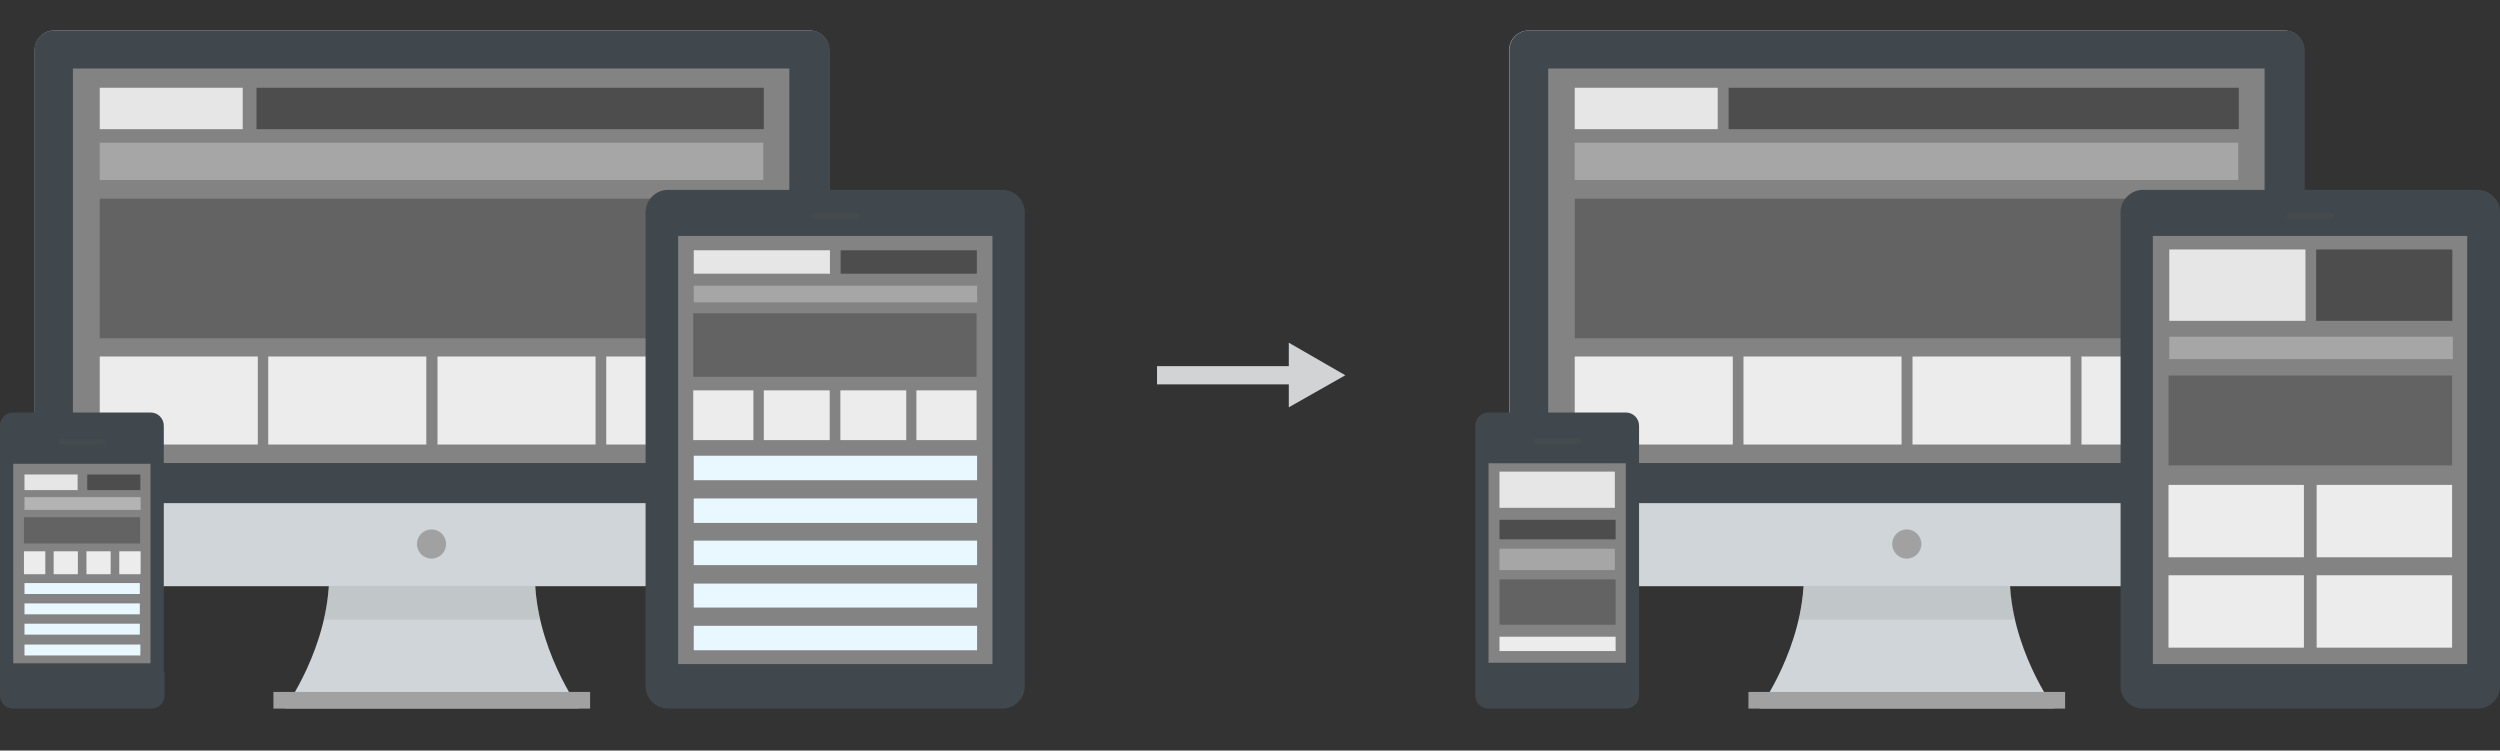 <?xml version="1.0" encoding="utf-8"?>
<!-- Generator: Adobe Illustrator 17.1.0, SVG Export Plug-In . SVG Version: 6.00 Build 0)  -->
<!DOCTYPE svg PUBLIC "-//W3C//DTD SVG 1.1//EN" "http://www.w3.org/Graphics/SVG/1.1/DTD/svg11.dtd">
<svg version="1.1" id="Layer_1" xmlns="http://www.w3.org/2000/svg" xmlns:xlink="http://www.w3.org/1999/xlink" x="0px" y="0px"
	 viewBox="45.3 426.9 960 288.2" enable-background="new 45.3 426.9 960 288.2" xml:space="preserve">
<rect x="45.3" y="426.9" width="960" height="288.2" fill="#333333" stroke="none"/>
<g>
	<g>
		<g>
			<g>
				<path fill="#CFD5D8" d="M363.9,644.4c0,4.2-3.3,7.6-7.6,7.6H66.2c-4.2,0-7.6-3.3-7.6-7.6V446.2c0-4.2,3.3-7.6,7.6-7.6h289.9
					c4.2,0,7.6,3.3,7.6,7.6v198.2H363.9z"/>
			</g>
			<path fill="#41484D" d="M363.9,446.2v173.9H58.5V446.2c0-4.2,3.3-7.6,7.6-7.6H356C360.4,438.4,363.9,442,363.9,446.2z"/>
			<rect x="73.3" y="453.2" fill="#838383" width="275.1" height="151.5"/>
			<path fill="#CFD5D8" d="M250.7,647.7c0-16.1-29.7-5.3-39.5-1.2c-9.9-4.1-39.5-14.8-39.5,1.2c0,27.7-17.1,51.2-17.1,51.2h53.5h6.4
				h53.3C267.7,698.9,250.7,675.4,250.7,647.7z"/>
			<rect x="150.3" y="692.6" fill="#A1A1A1" width="121.6" height="6.4"/>
			<path opacity="0.3" fill="#A1A1A1" enable-background="new    " d="M252.7,664.8h-83c0.9-4.1,1.5-8.3,2-12.9h79.2
				C251,656.5,251.8,660.8,252.7,664.8z"/>
		</g>
		<g>
			<rect x="83.6" y="460.6" fill="#E6E6E6" width="54.9" height="15.9"/>
			<rect x="143.8" y="460.6" fill="#4D4D4D" width="194.8" height="15.9"/>
			<g>
				<rect x="83.6" y="563.8" fill="#ECECEC" width="60.7" height="33.8"/>
				<rect x="148.3" y="563.8" fill="#ECECEC" width="60.7" height="33.8"/>
				<rect x="213.3" y="563.8" fill="#ECECEC" width="60.7" height="33.8"/>
				<rect x="278.1" y="563.8" fill="#ECECEC" width="60.7" height="33.8"/>
			</g>
			<rect x="83.6" y="503.2" fill="#636363" width="254.8" height="53.6"/>
			<rect x="83.6" y="481.7" fill="#A6A6A6" width="254.8" height="14.3"/>
		</g>
	</g>
</g>
<g id="Layer_2" display="none">
	<path display="inline" fill="#E5E5E5" d="M-147.3,715c0,1.2-12.7,2.3-28.6,2.3h-322.4c-15.7,0-28.6-1.1-28.6-2.3l0,0
		c0-1.2,12.7-2.3,28.6-2.3h322.6C-160.2,712.8-147.3,713.8-147.3,715L-147.3,715z"/>
	<g display="inline">
		<path fill="#EAF7FE" d="M-532.1,702.2c0,0-1.1-13.9,0.7-19.1c1.8-5.1-30.6-11.7-30.6-11.7s0.7,15,2.1,19.7"/>
		<path fill="#E5E5E5" d="M-519.4,700.2c-55.6,0.3-99.2,3.8-99.2,7.9c0,4.2,44.5,7.6,100.6,7.9C-518.5,710.8-519,705.5-519.4,700.2z
			"/>
		<path fill="#A1D4E9" d="M-577.8,622.5l-4.2,6.2l-2.6,1.2l2.1,0.7c0,0-8.3,10-9.2,15.9c0,0,2.9-1.4,4.1-1.8c0,0-3.9,6.8-3.9,10.8
			c0,0,2.4-1.5,3.5-1.4c0,0-3.9,4.1-6,5c0,0,2.3,0.3,3.2,0c0,0-4.6,5.5-4.2,16.8c0,0,1.5-1.8,2.6-2.1c0,0,1.2,12,19.7,18.3
			c0,0-2-5.1-2-7.9c0,0,3.5,2,7.6,2.1c0,0-2.9-4.6-2.4-6.4h3.5l-0.3-7.1c0,0-5.3-2.3-4.2-7.9c0,0-1.2-2-4.6-10.6
			C-577.8,646.7-571.6,618.8-577.8,622.5z"/>
		<path fill="#EAF7FE" d="M-532.2,689c0-1.2-0.9-1.4-2.3-0.9c-2.9-2-7.4,0.6-7.4,0.6c-0.6,0-1.2,0-1.8,0c-1.8-0.2-7.6-0.7-11.3-0.2
			c0,0,0.9,0.7,1.2,1.2c-3.9,0.6-11.3,1.4-13.9,2.3c-2.1,0.6-6.7,2-8.6,2.9c0,0,1.1,0,1.5,0.6c-1.4,0.9-3.5,2.4-5.6,5.5
			c0,0,0.7-0.3,1.4-0.6c-1.5,2.9-1.8,4.2-1.8,6.4c0,0.7-0.2,1.4-0.3,2.1c1.4-0.2,2.6-0.3,4.1-0.3c0,0.2,0,0.3,0,0.6l0.2,1.1l4.1-0.2
			h0.6v1.4c0,0,27.1-0.9,39.5-1.1c0,0,2,0,1.8-1.4C-531.6,707-532.4,696.2-532.2,689z"/>
		<path fill="#EAF7FE" d="M-527.4,528.6c0,0-7.7,0.6-13.2,7.1l-1.5-6.8l-7.4,3.3c0,0-5.5-9.7-3-14.8c0,0-13.5-0.6-24.2,22.1
			c0,0-5-6.4-3.2-12.4c0,0-18.3,13.8-14.1,33.2c0,0-4.1-1.2-5.1-5.6c0,0-2.1,23.3,15.3,55.4c0,0-3.2-2.6-4.4-2.4
			c0,0,3.3,4.6,4.7,7.9c0,0-2.1-0.7-3.5-0.2c0,0,7.6,2.4,9.4,7.3c1.4,2.9,2.9,12,3.3,32c5.1,10,12.4,30.9,46.6,28.8L-527.4,528.6z"
			/>
		
			<ellipse transform="matrix(0.979 -0.205 0.205 0.979 -137.431 -101.429)" fill="#CDEAF5" cx="-557.7" cy="611.9" rx="5.1" ry="6.4"/>
		
			<ellipse transform="matrix(0.979 -0.205 0.205 0.979 -135.411 -96.792)" fill="#CDEAF5" cx="-534.4" cy="604.5" rx="5.1" ry="6.4"/>
		
			<ellipse transform="matrix(0.979 -0.205 0.205 0.979 -135.011 -96.784)" fill="#FFFFFF" cx="-534.1" cy="602.5" rx="5" ry="6.4"/>
		<path fill="#4F4E51" d="M-535.3,599.2c0,0.2,0,0.3,0,0.6c0.2,0.9,0.9,1.5,1.5,1.4c0.6-0.2,1.1-0.9,1.1-1.5c0.6,0.3,0.9,1.1,1.1,2
			c0.3,1.5-0.3,3.2-1.8,3.3c-1.4,0.2-2.6-0.9-3-2.4C-536.5,601-536.2,599.8-535.3,599.2z"/>
		
			<ellipse transform="matrix(0.979 -0.205 0.205 0.979 -137.068 -101.454)" fill="#FFFFFF" cx="-557.7" cy="610.1" rx="5" ry="6.4"/>
		<path fill="#4F4E51" d="M-558.3,606.6c0,0.2,0,0.3,0,0.6c0.2,0.9,0.9,1.5,1.5,1.4c0.6-0.2,1.1-0.9,1.1-1.5c0.6,0.3,0.9,1.1,1.1,2
			c0.3,1.5-0.3,3.2-1.8,3.3c-1.4,0.2-2.6-0.9-3-2.4C-559.5,608.6-559.1,607.3-558.3,606.6z"/>
		<path fill="#5C5B5D" d="M-543.9,624.8c0,0,2.9-2.3,3-3.5c0,0,8.3-2.1,12.1-7.7C-528.6,613.5-529.6,628.3-543.9,624.8z"/>
		<path fill="#A1D4E9" d="M-561.6,591.6c0,0-6.2,0.3-6.7,6.2c0,0-2.6-4.2,1.1-6.8C-563.6,588.3-561.6,591.6-561.6,591.6z"/>
		<path fill="#A1D4E9" d="M-567.4,585.2c0,0-5.8,0.3-5.6,5.6c0,0-2.6-3.2,0.2-6C-570.1,582.5-567.4,585.2-567.4,585.2z"/>
		<path fill="#CDEAF5" d="M-531.6,683.2c0,0-18.5-2.1-30.3-13.2l3,0.7c0,0-7.7-6.7-11.8-19.2h2.1c0,0-1.5-7.9-4.7-16.8
			c0-0.7,0-1.2,0-1.2c-1.5-4.4-4.6-14.5-5.6-20.1c-1.1-9.2-5.5-17.4-5.6-20.1c1.1-3,3.8-8.8,3.8-8.8c-1.1,0.3-4.6,2.1-4.6,2.1
			c-1.4-10.6,6-21.4,6-21.4c-4.6-0.6-10.4,3.5-10.4,3.5c-2-14.7,5.3-27.1,5.3-27.1c-0.3,5.3,7.3,12.7,7.3,12.7
			c5.3-24,20.6-33,23.8-34.6c0-0.9,0.3-2,0.7-2.9c0,0-13.5-0.6-24.2,22.1c0,0-5-6.4-3.2-12.4c0,0-9,6.7-12.9,17.4
			c-1.4-1.4-2.6-5.6-2.6-5.6c-2.3,7.9,1.2,21,1.2,21s0,0,0-0.2c0,0.2,0,0.3,0,0.6c0,0-4.1-1.2-5.1-5.6c0,0-2.1,23.3,15.3,55.4
			c0,0-3.2-2.6-4.4-2.4c0,0,3.3,4.6,4.7,7.9c0,0-2.1-0.7-3.5-0.2c0,0,5,2,6.8,5.8l0,0c1.4,4.1,2.4,7.9,2.4,7.9l-2,4.6l1.5,0.6
			c0.2,0.9,1.1,10.4,1.1,10.4s0-0.3,0.2-1.1c0,0.9,0.2,1.5,0.3,2.4c-0.6-0.2-1.4-0.3-1.5-0.3c-0.6-0.2-0.9-0.2-1.1-0.2
			c0,0,0.2,1.1,1.5,3c0,0.2,0,0.3,0.2,0.6c0.9,4.6,2.4,9.5,5,14.5c0.6,1.8,0.6,4.6,0.9,5.5l1.1-1.4c0.7,1.1,0.6,0.7,0.9,1.8l1.5,3.9
			l0.2-2.1c1.8,2.3,3.9,4.4,6.2,6.4c0.3,0.3,0.9,0.7,1.2,0.9c0.2,0,0.2,0.2,0.3,0.3l0,0c0.3,0.2,0.7,0.3,1.1,0.6
			c2.6,3.5,4.6,6.2,4.6,7.6c0,0,4.4,4.4,6.2,6.2l1.5-3.3c0,0,7.1,7.9,14.3,8.2C-532.1,698-532.8,690.2-531.6,683.2z M-584.7,595.1
			c0-0.2,0-0.3,0-0.6c0-0.3,0-0.2,0-0.2l0,0C-584.7,594.6-584.7,595-584.7,595.1z"/>
		<path fill="#C0E5F3" d="M-576.6,617.5c0-0.2,0-0.3,0-0.6l0.2,0.9C-576.4,617.8-576.4,617.8-576.6,617.5z"/>
		<path fill="#A1D4E9" d="M-540.1,592.5c0,0,3.2-2,5.6-0.3c0,0,0.2-2.6-2.9-2.3C-540.4,590-540.1,592.5-540.1,592.5z"/>
		<path fill="#5C5B5D" d="M-518.7,603.5c0,0-0.3-4.7-1.1-8.5c2.1-0.2,4.4-0.3,4.4-0.3l-0.2-2.6c-2.3-0.3-4.6,0-4.6,0
			c-2.3,0.2-6.2,0.9-10.8,2.3c-6,1.8-10.8,4.1-13.8,5.3c-0.9,0.3-1.5,0.7-2.1,0.9l-0.6,0.2c-1.1,0.3-1.5,0.6-2.1,0.7l0,0
			c-0.3,0-0.7,0.2-1.2,0.2l-0.6,0.2c-0.6,0.2-1.4,0.2-2.3,0.6c-3.2,0.6-8.5,1.5-14.3,3.5c-4.6,1.4-8.2,3.2-10.3,4.2
			c0,0-2.1,1.2-3.9,2.6l1.2,2.3c0,0,1.8-1.2,3.8-2.3c1.5,3.3,4.1,7.6,4.1,7.6v0.2c0.2,0.2,0.2,0.3,0.3,0.6c1.1,1.5,1.8,2.4,3.8,2.4
			c1.8,0,6-0.9,9.9-2.1c1.5-0.6,3-1.2,4.6-2c2.3-1.2,4.2-2.9,5-3.8c0.9-1.4,0.7-3.9,0.6-5.6v-0.6c0-0.6,0-1.2-0.2-1.8
			c0-0.9-0.2-1.5-0.2-2c0,0,0-0.2,0.6-0.6c0.2-0.2,0.6-0.2,0.9-0.3h0.2c0.6,0,0.7,0,0.9,0c0.2,0.2,0.7,1.1,1.1,1.8
			c0.2,0.6,0.6,1.1,0.9,1.5l0.2,0.3c0.9,1.4,2.1,3.8,3.8,4.2c1.1,0.3,3.5,0.6,6.2,0.2c1.8-0.2,3.5-0.6,5-1.1
			c3.9-1.2,7.7-2.9,9.2-3.9c1.5-1.1,1.5-2.3,1.5-4.2c0-0.2,0-0.6,0-0.7v0.3L-518.7,603.5L-518.7,603.5z M-550.8,613.5
			c-0.3,1.5-0.6,2.1-3,3.5c0,0-0.2,0-0.3,0.2c-2.6,1.4-7.6,3.3-10.8,3.9h-0.2c-3,0.6-4.2,0.7-4.7-0.2c-0.9-1.1-3.8-6.4-4.2-7.6
			c-0.3-0.9,0.3-1.5,0.6-1.8c0.2,0,0.3-0.2,0.7-0.3c2-1.1,6.2-3,8.5-3.8c2.6-0.9,9.5-2.3,11.3-2.3c1.2,0,1.4,0.6,1.5,1.4l0,0
			C-551.5,607.5-550.4,611.8-550.8,613.5z M-520.7,605.5c0,1.1-1.1,1.5-3.9,3h-0.2c-2.9,1.4-7.9,2.6-10.9,3c-0.2,0-0.2,0-0.3,0
			c-2.9,0.2-3.2,0-4.4-1.2s-3-5.3-3.2-6l0,0c-0.3-0.9-0.6-1.2,0.6-2.1c1.4-1.1,7.7-3.8,10.6-4.6c2.1-0.7,6.8-1.5,9-1.8
			c0.3,0,0.6,0,0.7,0c0.1,0,1.2,0.2,1.5,1.2C-521.3,598-520.7,604-520.7,605.5z"/>
		<path fill="#A1D4E9" d="M-540.9,587c0,0,3.8-2.9,6.7-0.6c0,0,0-2.3-3-2.3C-540.2,584-540.9,587-540.9,587z"/>
		<path fill="#B2DEEF" d="M-549.4,632.8c0,0,3.3,1.5,4.7,1.8c0,0,2.3-3,3.9-3.9c0,0,1.5,3.5,4.1,4.7c0,0,2.6-4.6,6.2-6.2
			c0,0,1.5,1.8,3.3,2v3.3c0,0-2.4-0.9-3.3-1.8c0,0-4.2,5.8-3.5,7.9c0,0-5.3-2.4-7.6-5c0,0-2.3,1.8-3,2.4
			C-544.6,638.6-547.8,635.8-549.4,632.8z"/>
		<path fill="#85C1CE" d="M-581,662.2c0,0,5.5,10.9,5.3,16.1c0,0-5.5,0-10.4-4.1c0,0,7.4,7.3,14.1,6.4
			C-571.9,680.5-573.3,669.8-581,662.2z"/>
		<path fill="#5C5B5D" d="M-593.6,571.5c-0.3,0.2-1.5,0.7-1.5,0.7c-11.7,5.8-24.2,0-24.2,0s2.1,7.6,10,11.8
			c7.7,4.2,18.8,0.9,18.8,0.9c0.9,1.4,1.5,5,1.5,5s1.5-4.6-0.2-11.5C-590.7,573.8-593.3,571.3-593.6,571.5"/>
		<path fill="#747F83" d="M-593.6,571.5c-0.3,0.2-1.5,0.7-1.5,0.7c-11.7,5.8-24.2,0-24.2,0s12,13.6,29.7,4.7
			C-589.8,577.1-590.5,574-593.6,571.5"/>
		<path fill="#CDEAF5" d="M-573.4,709.8h-1.2c-1.1-13.8,11.7-13.6,11.7-13.6c-11.3,3.3-9.7,13.5-9.7,13.5L-573.4,709.8L-573.4,709.8
			L-573.4,709.8z"/>
		<path fill="#CDEAF5" d="M-553.3,692c-0.7-2.9-1.2-10.4-1.2-10.4l-7.1-4.4c0,4.4,1.5,13.5,1.5,13.5c-4.7,0.2-17.1,4.4-17.1,4.4
			c0.7,0,2,0.6,2,0.6c-2.9,1.2-6.2,5.8-6.2,5.8c0.3-0.2,1.8-0.9,1.8-0.9c-1.2,1.2-2,5.3-2,6.2s-0.6,2.6-0.6,2.6l2.6-0.6
			c0.6,0,1.2,0,1.8-0.2c-0.2-1.4-0.9-9,8.5-13.5c0,0,0,0-0.2,0C-563.9,692.5-553.3,692-553.3,692z"/>
		<path fill="#ACDBE3" d="M-531.6,683.2c0,0-14.3-1.5-27.7-10.8c0,0,9.4,9.4,17,11.8c7.6,2.4,10,11.1,10,11.1
			S-532.2,687.5-531.6,683.2z"/>
	</g>
	<path display="inline" fill="#5C5B5E" d="M-147.3,706.7c0,3.9-4.2,8.5-9.5,8.5h-363c-5.3,0-9.9-4.6-9.9-8.5V467.9
		c0-3.9,4.6-6.5,9.9-6.5h363c5.3,0,9.5,2.9,9.5,6.5L-147.3,706.7L-147.3,706.7z"/>
	<g display="inline">
		<path fill="#098DBA" d="M-499.5,556.3c0.2,0.2,0.3,0.3,0.6,0.3h0.6c0.2,0,0.2,0,0.2-0.2v-1.1c0-0.6,0.2-0.9,0.9-0.9
			c0.7,0,0.9,0.2,0.9,0.7v1.4c0,0.9-0.6,1.4-1.4,1.4h-1.4c-0.6,0-0.9-0.2-1.2-0.6l-2-2c-0.2-0.2-0.3-0.3-0.6-0.3h-0.6
			c-0.2,0-0.2,0-0.2,0.2v1.1c0,0.6-0.2,0.9-0.9,0.9c-0.6,0-0.9-0.2-0.9-0.7v-1.3c0-0.9,0.6-1.4,1.4-1.4h1.4c0.6,0,0.9,0.2,1.2,0.6
			L-499.5,556.3z"/>
		<path fill="#FFFFFF" d="M-477.7,555.2h-0.3c-0.6,0-1.1,0-1.1-0.7s0.6-0.7,1.1-0.7h0.3v-0.2c0-0.9,0-1.5,0.7-2.3
			c0.7-0.7,1.5-0.7,2.4-0.7h1.1c0.6,0,1.2,0,1.2,0.7s-0.6,0.7-1.1,0.7h-1.2c-1.1,0-1.5,0.2-1.5,1.4v0.3h1.4c0.6,0,1.1,0,1.1,0.7
			s-0.7,0.7-1.1,0.7h-1.4v6.2c0,0.6,0,1.1-0.7,1.1s-0.7-0.6-0.7-1.1L-477.7,555.2L-477.7,555.2z"/>
		<path fill="#FFFFFF" d="M-467.8,556.6c0-1.1,0.2-1.4,1.1-2.1c0.7-0.7,1.2-0.9,2.3-0.9h1.2c1.1,0,1.5,0.2,2.3,0.9s1.1,1.1,1.1,2.1
			v3c0,1.1-0.2,1.4-1.1,2.1s-1.2,0.9-2.1,0.9h-1.2c-1.1,0-1.4-0.2-2.1-0.9c-0.7-0.7-1.1-1.1-1.1-2.1L-467.8,556.6L-467.8,556.6z
			 M-466.3,559.6c0,0.3,0,0.6,0.6,0.9c0.3,0.3,0.6,0.3,1.1,0.3h1.2c0.6,0,0.7-0.2,1.1-0.3c0.6-0.3,0.6-0.6,0.6-0.9v-3
			c0-0.3,0-0.6-0.6-0.9c-0.3-0.3-0.6-0.3-1.1-0.3h-1.2c-0.6,0-0.7,0.2-1.1,0.3c-0.6,0.3-0.6,0.6-0.6,0.9V559.6z"/>
		<path fill="#FFFFFF" d="M-447.7,561.5c0,0.3,0,1.2-0.7,1.2s-0.7-0.6-0.7-1.1v-0.3l-1.2,0.9c-0.6,0.3-0.9,0.6-1.4,0.6h-1.2
			c-0.3,0-0.9-0.2-1.5-0.6c-0.7-0.6-0.7-1.2-0.7-2.1l-0.2-5c0-0.6,0-1.2,0.7-1.2s0.7,0.6,0.7,1.1l0.2,4.7c0,0.3,0,0.7,0.2,1.1
			c0.2,0.3,0.6,0.3,0.9,0.3h0.6c0.2,0,0.3,0,0.6-0.2l2.3-1.5v-4.9c0-0.6,0-1.1,0.7-1.1s0.7,0.6,0.7,1.1V561.5L-447.7,561.5
			L-447.7,561.5z"/>
		<path fill="#FFFFFF" d="M-441.5,556.8v4.6c0,0.6,0,1.1-0.7,1.1s-0.7-0.6-0.7-1.1V555c0-0.6,0-1.2,0.7-1.2s0.7,0.6,0.7,1.2v0.2l0,0
			l1.2-0.9c0.3-0.2,0.9-0.6,1.4-0.6h1.2c0.6,0,1.1,0.2,1.5,0.6c0.7,0.6,0.7,1.2,0.7,2.1l0.2,5c0,0.6,0,1.2-0.7,1.2s-0.7-0.6-0.7-1.1
			l-0.2-5c0-1.1,0-1.4-1.1-1.4h-0.6c-0.2,0-0.3,0-0.6,0.2L-441.5,556.8z"/>
		<path fill="#FFFFFF" d="M-426.5,553.6c0.6,0,1.1,0.3,1.5,0.9l0.2,0.2v-3.3c0-0.6,0-1.1,0.7-1.1s0.7,0.6,0.7,1.1v9.9
			c0,0.6,0,1.1-0.7,1.1s-0.7-0.6-0.7-1.1l0,0l-0.3,0.3c-0.6,0.6-1.1,0.9-1.5,0.9h-1.5c-0.6,0-1.1-0.3-1.4-0.6l-0.6-0.6
			c-0.7-0.6-0.9-1.1-0.9-1.8v-3.2c0-0.9,0.2-1.2,0.9-1.8l0.6-0.6c0.6-0.3,0.9-0.6,1.5-0.6L-426.5,553.6L-426.5,553.6z M-429.4,559
			c0,0.3,0,1.1,0.2,1.2l0.6,0.3c0.2,0.2,0.3,0.3,0.6,0.3h1.1c0.2,0,0.6-0.2,0.7-0.3l0.9-0.7c0.2-0.2,0.6-0.3,0.6-0.7v-2
			c0-0.3-0.2-0.6-0.6-0.7l-0.9-0.7c-0.3-0.2-0.6-0.3-0.7-0.3h-1.1c-0.2,0-0.3,0.2-0.6,0.3l-0.6,0.3c-0.2,0.2-0.2,0.7-0.2,1.2V559z"
			/>
		<path fill="#FFFFFF" d="M-415.9,555.2c-0.6,0-1.1,0-1.1-0.7s0.6-0.7,1.1-0.7h2.1c0.9,0,1.4,0,2,0.7c0.6,0.6,0.7,1.1,0.7,2l0.2,5.3
			c0,0.6-0.2,0.9-0.7,0.9c-0.3,0-0.9-0.3-0.9-0.7l-1.1,0.6c-0.3,0.2-0.6,0.2-1.1,0.2h-1.5c-0.7,0-1.2,0-1.8-0.6
			c-0.7-0.6-0.9-1.1-0.9-2v-0.7c0-0.7,0.2-1.2,0.7-1.8c0.6-0.6,1.2-0.6,1.8-0.6h3.3v-0.3c0-1.2-0.2-1.4-1.4-1.4L-415.9,555.2
			L-415.9,555.2L-415.9,555.2z M-415.9,558.5c-0.3,0-1.1,0-1.1,0.7v1.1c0,0.6,0.7,0.7,1.1,0.7h1.8l1.8-0.9v-0.3
			c0-0.9-0.2-1.2-1.1-1.2L-415.9,558.5L-415.9,558.5z"/>
		<path fill="#FFFFFF" d="M-403,559.5c0,0.9,0,1.4,1.1,1.4h0.9c0.7,0,0.9,0,1.1-0.7c0-0.3,0.3-0.7,0.7-0.7s0.9,0.3,0.9,0.7
			c0,0.3-0.2,1.1-0.6,1.4c-0.6,0.7-1.4,0.9-2.1,0.9h-0.9c-0.7,0-1.5-0.2-2.1-0.7c-0.6-0.7-0.6-1.4-0.6-2.1v-4.4h-0.3
			c-0.6,0-1.1,0-1.1-0.7s0.6-0.7,1.1-0.7h0.6v-1.5c0-0.6,0-1.1,0.7-1.1s0.7,0.6,0.7,1.1v1.5h2.6c0.6,0,1.1,0,1.1,0.7
			s-0.7,0.7-1.1,0.7h-2.6L-403,559.5L-403,559.5z"/>
		<path fill="#FFFFFF" d="M-389.2,561h1.2c0.6,0,1.1,0,1.1,0.7s-0.7,0.7-1.1,0.7h-4.1c-0.6,0-1.1,0-1.1-0.7s0.6-0.7,1.1-0.7h1.2
			v-5.8h-1.2c-0.6,0-1.1,0-1.1-0.7s0.6-0.7,1.1-0.7h1.5c0.9,0,1.2,0.2,1.2,1.1L-389.2,561L-389.2,561z M-391.8,550.5
			c0-0.6,0.3-0.7,0.7-0.7h0.9c0.3,0,0.7,0.2,0.7,0.7v0.7c0,0.6-0.3,0.7-0.7,0.7h-0.9c-0.3,0-0.7-0.2-0.7-0.7V550.5z"/>
		<path fill="#FFFFFF" d="M-381.7,556.6c0-1.1,0.2-1.4,1.1-2.1c0.7-0.7,1.2-0.9,2.3-0.9h1.2c1.1,0,1.5,0.2,2.3,0.9
			c0.9,0.7,1.1,1.1,1.1,2.1v3c0,1.1-0.2,1.4-1.1,2.1s-1.2,0.9-2.1,0.9h-1.2c-1.1,0-1.4-0.2-2.1-0.9c-0.9-0.7-1.1-1.1-1.1-2.1v-3
			H-381.7z M-380.1,559.6c0,0.3,0,0.6,0.6,0.9c0.3,0.3,0.6,0.3,1.1,0.3h1.2c0.6,0,0.7-0.2,1.1-0.3c0.6-0.3,0.6-0.6,0.6-0.9v-3
			c0-0.3,0-0.6-0.6-0.9c-0.3-0.3-0.6-0.3-1.1-0.3h-1.2c-0.6,0-0.7,0.2-1.1,0.3c-0.6,0.3-0.6,0.6-0.6,0.9V559.6z"/>
		<path fill="#FFFFFF" d="M-367.7,556.8v4.6c0,0.6,0,1.1-0.9,1.1s-0.7-0.6-0.7-1.1V555c0-0.6,0-1.2,0.7-1.2s0.9,0.6,0.9,1.2v0.2l0,0
			l1.2-0.9c0.3-0.2,0.9-0.6,1.4-0.6h1.2c0.6,0,1.1,0.2,1.5,0.6c0.7,0.6,0.7,1.2,0.7,2.1l0.2,5c0,0.6,0,1.2-0.7,1.2s-0.7-0.6-0.9-1.1
			l-0.2-5c0-1.1,0-1.4-1.1-1.4h-0.6c-0.2,0-0.3,0-0.6,0.2L-367.7,556.8z"/>
		<path fill="#FFFFFF" d="M-343.2,556.8v4.6c0,0.6,0,1.1-0.9,1.1c-0.7,0-0.7-0.6-0.7-1.1V555c0-0.6,0-1.2,0.7-1.2s0.9,0.6,0.9,1.2
			v0.2l0,0l1.2-0.9c0.3-0.2,0.9-0.6,1.4-0.6h1.2c0.6,0,1.1,0.2,1.5,0.6c0.7,0.6,0.7,1.2,0.7,2.1l0.2,5c0,0.6,0,1.2-0.7,1.2
			s-0.7-0.6-0.9-1.1l-0.2-5c0-1.1,0-1.4-1.1-1.4h-0.6c-0.2,0-0.3,0-0.6,0.2L-343.2,556.8z"/>
		<path fill="#FFFFFF" d="M-329.7,562.5c-0.7,0-0.9,0-1.4-0.3l-0.7-0.6c-0.7-0.6-0.9-0.9-0.9-1.8v-3c0-0.9,0-1.4,0.7-2l0.6-0.6
			c0.7-0.7,1.1-0.7,1.8-0.7h1.4c0.7,0,1.2,0,1.8,0.6l0.7,0.6c0.7,0.6,0.9,1.2,0.9,2.1v1.2c0,0.9-0.2,1.2-1.1,1.2h-5.1v0.6
			c0,0.2,0,0.3,0.2,0.6l0.3,0.3c0.2,0.2,0.6,0.3,1.1,0.3h3.3c0.6,0,1.1,0,1.1,0.7s-0.7,0.7-1.1,0.7L-329.7,562.5L-329.7,562.5z
			 M-331,557.5h4.6v-0.9c0-0.3,0-0.6-0.2-0.7l-0.6-0.6c-0.2-0.2-0.6-0.2-0.7-0.2h-1.4c-0.3,0-0.6,0-0.9,0.2l-0.6,0.3
			c-0.2,0.2-0.3,0.2-0.3,0.7L-331,557.5L-331,557.5z"/>
		<path fill="#FFFFFF" d="M-315.6,558.8l0.9,1.5l0.6-1.5l0.2-4.1c0-0.6,0-1.2,0.9-1.2c0.7,0,0.7,0.6,0.7,1.2l-0.2,4.4l-0.7,2.3
			c-0.2,0.6-0.2,1.1-0.9,1.1h-0.6c-0.2,0-0.6-0.3-0.7-0.6l-0.9-1.2l-0.9,1.2c-0.2,0.2-0.3,0.6-0.7,0.6h-0.6c-0.6,0-0.7-0.6-0.9-1.1
			l-0.7-2.3l-0.2-4.4c0-0.6,0-1.2,0.7-1.2s0.7,0.6,0.7,1.2l0.2,4.1l0.6,1.5l0.9-1.5v-1.4c0-0.6,0-1.1,0.7-1.1s0.9,0.6,0.9,1.1V558.8
			L-315.6,558.8z"/>
		<path fill="#FFFFFF" d="M-291,556.3v5.1c0,0.6,0,1.1-0.9,1.1c-0.7,0-0.7-0.6-0.7-1.1v-5.3c0-0.2,0-0.7-0.3-0.7
			c-0.2,0-0.3,0.2-0.3,0.2l-0.7,0.7v5.1c0,0.6,0,1.1-0.9,1.1c-0.7,0-0.7-0.6-0.7-1.1v-6.7c0-0.6,0.2-1.1,0.9-1.1
			c0.3,0,0.7,0.2,0.7,0.7h0.2c0.3-0.3,0.7-0.6,1.2-0.6s1.1,0.3,1.4,0.7l0.2-0.2c0.6-0.6,0.7-0.7,1.4-0.7c0.6,0,1.1,0.2,1.4,0.7
			c0.3,0.6,0.3,1.1,0.3,1.5l0.2,5.5c0,0.6,0,1.2-0.7,1.2s-0.7-0.6-0.9-1.1l-0.2-5.3c0-0.2,0-0.9-0.3-0.9c-0.2,0-0.6,0.3-0.7,0.6
			L-291,556.3z"/>
		<path fill="#FFFFFF" d="M-277.2,555.6v-0.9c0-0.6,0-1.1,0.7-1.1s0.9,0.6,0.9,1.1v0.7c0,0.3,0,0.7-0.2,1.1l-4.1,8.6
			c-0.3,0.7-0.6,0.9-1.2,0.9h-1.2c-0.6,0-1.1,0-1.1-0.7s0.6-0.7,1.1-0.7h1.1l1.2-2.4l0,0c-0.7,0-0.7-0.3-0.9-0.9l-2-4.4
			c-0.2-0.6-0.3-0.9-0.3-1.4v-0.7c0-0.6,0-1.1,0.7-1.1s0.9,0.6,0.9,1.1v0.9l2.1,4.6h0.3L-277.2,555.6z"/>
		<path fill="#FFFFFF" d="M-263.3,559.2c0,1.2,0,1.5-1.1,2.3l-0.9,0.7c-0.3,0.2-0.9,0.7-1.2,0.7h-1.1c-0.7,0-1.1-0.6-1.5-0.9
			l-0.3-0.3v3.2c0,0.6,0,1.1-0.9,1.1c-0.7,0-0.7-0.6-0.7-1.1v-10c0-0.6,0-1.2,0.7-1.2s0.9,0.6,0.9,1.1v0.2l0.3-0.2
			c0.3-0.3,1.1-0.9,1.5-0.9h1.1c0.3,0,0.9,0.3,1.4,0.7l0.9,0.7c0.9,0.7,1.1,1.2,1.1,2.3v1.8L-263.3,559.2L-263.3,559.2z
			 M-264.8,557.2c0-0.3,0-0.6-0.3-0.7l-1.2-1.1c-0.2-0.2-0.3-0.2-0.6-0.2h-0.3c-0.2,0-0.6,0.3-0.7,0.6l-1.1,0.9
			c-0.3,0.3-0.3,0.6-0.3,0.9v1.5c0,0.2,0,0.6,0.2,0.7l1.2,1.2c0.2,0.2,0.6,0.3,0.7,0.3h0.3c0.2,0,0.3-0.2,0.6-0.2l1.2-1.1
			c0.2-0.2,0.3-0.3,0.3-0.7L-264.8,557.2L-264.8,557.2z"/>
		<path fill="#FFFFFF" d="M-258.9,554.8c0-0.6,0-1.2,0.7-1.2s0.9,0.6,0.9,1.1v0.7l1.2-1.1c0.3-0.3,0.9-0.7,1.4-0.7h1.2
			c0.6,0,1.1,0.2,1.5,0.7c0.4,0.4,0.7,1.1,0.7,1.8c0,0.6,0,1.1-0.7,1.1c-0.6,0-0.9-0.6-0.9-1.1c0-0.2,0-0.6-0.2-0.7
			c-0.2-0.1-0.6-0.2-0.9-0.2h-0.6c-0.3,0-0.6,0.2-0.9,0.3l-2.1,1.8v4.1c0,0.6,0,1.1-0.9,1.1c-0.7,0-0.7-0.6-0.7-1.1L-258.9,554.8
			L-258.9,554.8z"/>
		<path fill="#FFFFFF" d="M-246.5,556.6c0-1.1,0.2-1.4,1.1-2.1c0.7-0.7,1.2-0.9,2.3-0.9h1.2c1.1,0,1.5,0.2,2.3,0.9
			c0.9,0.7,1.1,1.1,1.1,2.1v3c0,1.1-0.2,1.4-1.1,2.1c-0.9,0.7-1.2,0.9-2.1,0.9h-1.2c-1.1,0-1.4-0.2-2.1-0.9
			c-0.9-0.7-1.1-1.1-1.1-2.1v-3H-246.5z M-245,559.6c0,0.3,0,0.6,0.6,0.9c0.3,0.3,0.6,0.3,1.1,0.3h1.2c0.6,0,0.7-0.2,1.1-0.3
			c0.6-0.3,0.6-0.6,0.6-0.9v-3c0-0.3,0-0.6-0.6-0.9c-0.3-0.3-0.6-0.3-1.1-0.3h-1.2c-0.6,0-0.7,0.2-1.1,0.3c-0.6,0.3-0.6,0.6-0.6,0.9
			V559.6z"/>
		<path fill="#FFFFFF" d="M-227.3,563c0,0.9,0,1.5-0.7,2.3c-0.7,0.7-1.4,0.7-1.8,0.7h-1.4c-0.3,0-1.1,0-1.5-0.3
			c-0.6-0.3-0.9-1.1-0.9-1.5c0-0.3,0.3-0.7,0.7-0.7s0.7,0.2,0.9,0.7c0.2,0.6,0.3,0.7,1.1,0.7h1.1c1.1,0,1.1-0.3,1.1-1.4v-7.7h-1.8
			c-0.6,0-1.1,0-1.1-0.7s0.6-0.7,1.1-0.7h2.3c0.9,0,1.2,0.2,1.2,1.1L-227.3,563L-227.3,563z M-229.5,550.5c0-0.6,0.3-0.7,0.7-0.7
			h0.9c0.3,0,0.7,0.2,0.7,0.7v0.7c0,0.6-0.3,0.7-0.7,0.7h-0.9c-0.3,0-0.7-0.2-0.7-0.7V550.5z"/>
		<path fill="#FFFFFF" d="M-218.9,562.5c-0.7,0-0.9,0-1.4-0.3l-0.7-0.6c-0.7-0.6-0.9-0.9-0.9-1.8v-3c0-0.9,0-1.4,0.7-2l0.6-0.6
			c0.7-0.7,1.1-0.7,1.8-0.7h1.4c0.7,0,1.2,0,1.8,0.6l0.7,0.6c0.7,0.6,0.9,1.2,0.9,2.1v1.2c0,0.9-0.2,1.2-1.1,1.2h-5.1v0.6
			c0,0.2,0,0.3,0.2,0.6l0.3,0.3c0.2,0.2,0.6,0.3,1.1,0.3h3.3c0.6,0,1.1,0,1.1,0.7s-0.7,0.7-1.1,0.7L-218.9,562.5L-218.9,562.5z
			 M-220.3,557.5h4.6v-0.9c0-0.3,0-0.6-0.2-0.7l-0.6-0.6c-0.2-0.2-0.6-0.2-0.7-0.2h-1.4c-0.3,0-0.6,0-0.9,0.2l-0.6,0.3
			c-0.2,0.2-0.3,0.2-0.3,0.7L-220.3,557.5L-220.3,557.5z"/>
		<path fill="#FFFFFF" d="M-209.6,557.5c0-1.1,0.2-1.4,0.9-2.1l1.2-1.1c0.7-0.6,1.1-0.7,2.1-0.7h2.4c0.6,0,1.1,0,1.1,0.7
			s-0.7,0.7-1.1,0.7h-2.9c-0.3,0-0.7,0.2-0.9,0.3l-0.9,0.9c-0.2,0.2-0.3,0.3-0.3,0.7v2c0,0.3,0.2,0.6,0.3,0.7l0.9,0.9
			c0.2,0.2,0.6,0.3,0.9,0.3h2.9c0.6,0,1.1,0,1.1,0.7s-0.6,0.7-1.1,0.7h-2.4c-0.9,0-1.4,0-2.1-0.7l-1.2-1.1c-0.7-0.7-0.9-1.1-0.9-2.1
			V557.5z"/>
		<path fill="#FFFFFF" d="M-194.1,559.5c0,0.9,0,1.4,1.1,1.4h0.9c0.7,0,0.9,0,1.1-0.7c0-0.3,0.3-0.7,0.7-0.7s0.9,0.3,0.9,0.7
			c0,0.3-0.2,1.1-0.6,1.4c-0.6,0.7-1.4,0.9-2.1,0.9h-0.9c-0.9,0-1.5-0.2-2.1-0.7c-0.6-0.7-0.6-1.4-0.6-2.1v-4.4h-0.6
			c-0.6,0-1.1,0-1.1-0.7s0.6-0.7,1.1-0.7h0.6v-1.5c0-0.6,0-1.1,0.7-1.1s0.9,0.6,0.9,1.1v1.5h2.6c0.6,0,1.1,0,1.1,0.7
			s-0.7,0.7-1.1,0.7h-2.6L-194.1,559.5L-194.1,559.5z"/>
	</g>
	<rect x="-176.6" y="534" display="inline" fill="#738083" width="9.2" height="32.4"/>
	<g display="inline">
		<path fill="#738083" d="M-497.8,526.3c0.3,0,0.9,0.2,0.9,0.9c0,0.7-0.3,0.9-0.9,0.9h-7.4v-12c0-0.6,0.2-0.9,0.9-0.9
			c0.7,0,0.9,0.3,0.9,0.9v10.4h5.6V526.3L-497.8,526.3z"/>
		<path fill="#738083" d="M-489.9,520.6c-0.6,0-1.1,0-1.1-0.7s0.6-0.7,1.1-0.7h2.1c0.9,0,1.4,0,2,0.7s0.7,1.1,0.7,2l0.2,5.3
			c0,0.6-0.2,0.9-0.7,0.9c-0.3,0-0.9-0.3-0.9-0.7l-1.1,0.6c-0.3,0.2-0.6,0.2-1.1,0.2h-1.5c-0.7,0-1.2,0-1.8-0.6
			c-0.7-0.6-0.9-1.1-0.9-2v-0.7c0-0.7,0.2-1.2,0.7-1.8c0.6-0.6,1.2-0.6,1.8-0.6h3.3v-0.3c0-1.2-0.2-1.4-1.4-1.4L-489.9,520.6
			L-489.9,520.6z M-489.9,524c-0.3,0-1.1,0-1.1,0.7v1.1c0,0.6,0.7,0.7,1.1,0.7h1.8l1.8-0.9v-0.4c0-0.9-0.2-1.2-1.1-1.2
			C-487.7,524-489.9,524-489.9,524z"/>
		<path fill="#738083" d="M-477.5,520.6c-0.3,0-0.9,0-0.9,0.3c0,0.2,0.2,0.3,0.3,0.6l3.9,1.8c1.1,0.6,1.5,1.1,1.5,2.3
			c0,1.5-1.1,2.3-2.6,2.3h-2.4c-0.9,0-1.4,0-2-0.6c-0.3-0.2-0.7-0.6-0.7-0.9s0.3-0.7,0.9-0.7c0.2,0,0.3,0,0.6,0.2
			c0.2,0.3,0.7,0.3,1.2,0.3h2.1c0.6,0,1.4,0,1.4-0.9c0-0.3-0.6-0.7-0.9-0.7l-3.8-1.5c-0.9-0.3-1.4-0.9-1.4-2c0-1.2,1.1-2,2.1-2h2.6
			c0.9,0,1.2,0,1.8,0.6c0.3,0.2,0.7,0.3,0.7,0.9c0,0.3-0.3,0.7-0.9,0.7c-0.3,0-0.6,0-0.7-0.3c-0.2-0.2-0.6-0.3-1.1-0.3L-477.5,520.6
			L-477.5,520.6L-477.5,520.6z"/>
		<path fill="#738083" d="M-464.8,524.8c0,0.9,0,1.4,1.1,1.4h0.9c0.7,0,0.9,0,1.1-0.7c0-0.3,0.3-0.7,0.7-0.7s0.9,0.3,0.9,0.7
			s-0.2,1.1-0.6,1.4c-0.6,0.7-1.4,0.9-2.1,0.9h-0.9c-0.7,0-1.5-0.2-2.1-0.7c-0.6-0.7-0.6-1.4-0.6-2.1v-4.4h-0.6
			c-0.6,0-1.1,0-1.1-0.7s0.6-0.7,1.1-0.7h0.6v-1.5c0-0.6,0-1.1,0.7-1.1s0.7,0.6,0.7,1.1v1.5h2.6c0.6,0,1.1,0,1.1,0.7
			s-0.7,0.7-1.1,0.7h-2.6L-464.8,524.8L-464.8,524.8z"/>
		<path fill="#738083" d="M-438.7,526.3h1.2c0.6,0,1.1,0,1.1,0.7s-0.7,0.7-1.1,0.7h-4.1c-0.6,0-1.1,0-1.1-0.7s0.6-0.7,1.1-0.7h1.2
			v-9h-1.2c-0.6,0-1.1,0-1.1-0.7s0.6-0.7,1.1-0.7h1.5c0.9,0,1.2,0.2,1.2,1.1L-438.7,526.3L-438.7,526.3z"/>
		<path fill="#738083" d="M-431.2,522.1c0-1.1,0.2-1.4,1.1-2.1c0.7-0.7,1.2-0.9,2.3-0.9h1.2c1.1,0,1.5,0.2,2.3,0.9
			c0.7,0.7,1.1,1.1,1.1,2.1v3c0,1.1-0.2,1.4-1.1,2.1s-1.2,0.9-2.1,0.9h-1.2c-1.1,0-1.4-0.2-2.1-0.9c-0.9-0.7-1.1-1.1-1.1-2.1
			L-431.2,522.1L-431.2,522.1z M-429.5,524.8c0,0.3,0,0.6,0.6,0.9c0.3,0.3,0.6,0.3,1.1,0.3h1.2c0.6,0,0.7-0.2,1.1-0.3
			c0.6-0.3,0.6-0.6,0.6-0.9v-3c0-0.3,0-0.6-0.6-0.9c-0.3-0.3-0.6-0.3-1.1-0.3h-1.2c-0.6,0-0.7,0.2-1.1,0.3c-0.6,0.3-0.6,0.6-0.6,0.9
			V524.8z"/>
		<path fill="#738083" d="M-418.8,522.1c0-0.7,0.2-1.4,0.6-1.5l1.2-0.9c0.3-0.2,0.6-0.3,1.1-0.3h1.5c0.3,0,0.9,0.3,1.5,0.7l0.3,0.3
			v-0.2c0-0.6,0.2-0.9,0.9-0.9c0.7,0,0.7,0.6,0.7,1.1v7.7c0,1.4,0,1.8-0.7,2.3l-0.6,0.3c-0.7,0.6-1.1,0.7-2,0.7h-2.6
			c-0.6,0-1.1,0-1.1-0.7s0.6-0.7,1.1-0.7h3c0.3,0,0.6-0.2,0.7-0.3l0.3-0.3c0.2-0.2,0.2-0.3,0.2-0.7v-2.1l-0.3,0.3
			c-0.3,0.3-0.9,0.7-1.4,0.7h-1.8c-0.3,0-0.7,0-1.2-0.6l-1.1-0.9c-0.6-0.3-0.6-0.9-0.6-1.5L-418.8,522.1L-418.8,522.1z
			 M-417.2,524.2c0,0.3,0,0.7,0.2,0.9l0.7,0.6c0,0,0.2,0.2,0.6,0.2h1.2c0.2,0,0.3-0.2,0.7-0.3l1.2-1.1c0,0,0.2-0.3,0.2-0.6v-1.3
			c0-0.2,0-0.3-0.2-0.6l-1.2-1.1c-0.3-0.2-0.6-0.3-0.7-0.3h-1.2c-0.2,0-0.3,0-0.6,0.2l-0.7,0.6c-0.2,0.2-0.2,0.6-0.2,0.9V524.2z"/>
		<path fill="#738083" d="M-401.8,526.3h1.2c0.6,0,1.1,0,1.1,0.7s-0.7,0.7-1.1,0.7h-4.1c-0.6,0-1.1,0-1.1-0.7s0.6-0.7,1.1-0.7h1.2
			v-5.8h-1.2c-0.6,0-1.1,0-1.1-0.7s0.6-0.7,1.1-0.7h1.5c0.9,0,1.2,0.2,1.2,1.1L-401.8,526.3L-401.8,526.3z M-404.3,516
			c0-0.6,0.3-0.7,0.7-0.7h0.9c0.3,0,0.7,0.2,0.7,0.7v0.7c0,0.6-0.3,0.7-0.7,0.7h-0.9c-0.3,0-0.7-0.2-0.7-0.7V516z"/>
		<path fill="#738083" d="M-392.7,522.2v4.6c0,0.6,0,1.1-0.7,1.1s-0.7-0.6-0.7-1.1v-6.5c0-0.6,0-1.2,0.7-1.2s0.7,0.6,0.7,1.2v0.2
			l0,0l1.2-0.9c0.3-0.2,0.9-0.6,1.4-0.6h1.2c0.6,0,1.1,0.2,1.5,0.6c0.7,0.6,0.7,1.2,0.7,2.1l0.2,5c0,0.6,0,1.2-0.7,1.2
			s-0.7-0.6-0.7-1.1l-0.2-5c0-1.1,0-1.4-1.1-1.4h-0.6c-0.2,0-0.3,0-0.6,0.2L-392.7,522.2z"/>
		<path fill="#738083" d="M-378.7,520.1c-0.3,0-0.7,0-0.9-0.3c-0.2-0.2-0.2-0.3-0.2-0.7v-1c0-0.3,0-0.6,0.2-0.7
			c0.2-0.3,0.6-0.3,0.9-0.3h1.2c0.3,0,0.7,0,0.9,0.3c0.2,0.2,0.2,0.3,0.2,0.7v0.9c0,0.3,0,0.6-0.2,0.7c-0.2,0.3-0.6,0.3-0.9,0.3
			L-378.7,520.1L-378.7,520.1z M-378.7,526c-0.3,0-0.7,0-0.9-0.3c-0.2-0.2-0.2-0.3-0.2-0.7V524c0-0.3,0-0.6,0.2-0.7
			c0.2-0.3,0.6-0.3,0.9-0.3h1.2c0.3,0,0.7,0,0.9,0.3c0.2,0.2,0.2,0.3,0.2,0.7v0.9c0,0.3,0,0.6-0.2,0.7c-0.2,0.3-0.6,0.3-0.9,0.3
			H-378.7z"/>
		<path fill="#738083" d="M-354.2,524.8c0,0.9,0,1.4,1.1,1.4h0.9c0.7,0,0.9,0,1.1-0.7c0-0.3,0.3-0.7,0.7-0.7c0.3,0,0.9,0.3,0.9,0.7
			s-0.2,1.1-0.6,1.4c-0.6,0.7-1.4,0.9-2.1,0.9h-0.9c-0.9,0-1.5-0.2-2.1-0.7c-0.6-0.7-0.6-1.4-0.6-2.1v-4.4h-0.6
			c-0.6,0-1.1,0-1.1-0.7s0.6-0.7,1.1-0.7h0.6v-1.5c0-0.6,0-1.1,0.7-1.1s0.9,0.6,0.9,1.1v1.5h2.6c0.6,0,1.1,0,1.1,0.7
			s-0.7,0.7-1.1,0.7h-2.6V524.8L-354.2,524.8z"/>
		<path fill="#738083" d="M-345.1,522.1c0-1.1,0.2-1.4,1.1-2.1c0.7-0.7,1.2-0.9,2.3-0.9h1.2c1.1,0,1.5,0.2,2.3,0.9
			c0.9,0.7,1.1,1.1,1.1,2.1v3c0,1.1-0.2,1.4-1.1,2.1s-1.2,0.9-2.1,0.9h-1.2c-1.1,0-1.4-0.2-2.1-0.9c-0.9-0.7-1.1-1.1-1.1-2.1
			L-345.1,522.1L-345.1,522.1z M-343.6,524.8c0,0.3,0,0.6,0.6,0.9c0.3,0.3,0.6,0.3,1.1,0.3h1.2c0.6,0,0.7-0.2,1.1-0.3
			c0.6-0.3,0.6-0.6,0.6-0.9v-3c0-0.3,0-0.6-0.6-0.9c-0.3-0.3-0.6-0.3-1.1-0.3h-1.2c-0.6,0-0.7,0.2-1.1,0.3c-0.6,0.3-0.6,0.6-0.6,0.9
			V524.8z"/>
		<path fill="#738083" d="M-328.4,519c0.6,0,1.1,0.3,1.5,0.9l0.2,0.2v-3.3c0-0.6,0-1.1,0.7-1.1s0.9,0.6,0.9,1.1v9.9
			c0,0.6,0,1.1-0.9,1.1c-0.6,0-0.7-0.6-0.7-1.1l0,0l-0.3,0.3c-0.6,0.6-1.1,0.9-1.5,0.9h-1.5c-0.6,0-1.1-0.3-1.4-0.6l-0.6-0.6
			c-0.7-0.6-0.9-1.1-0.9-1.8v-3.2c0-0.9,0.2-1.2,0.9-1.8l0.6-0.6c0.6-0.3,0.9-0.6,1.5-0.6h1.5V519z M-331.2,524.5
			c0,0.3,0,1.1,0.2,1.2l0.6,0.3c0.2,0.2,0.3,0.3,0.6,0.3h1.1c0.2,0,0.6-0.2,0.7-0.3l0.9-0.7c0.2-0.2,0.6-0.3,0.6-0.7v-2
			c0-0.3-0.2-0.6-0.6-0.7l-0.9-0.7c-0.3-0.2-0.6-0.3-0.7-0.3h-1.1c-0.2,0-0.3,0.2-0.6,0.3l-0.6,0.2c-0.2,0.2-0.2,0.7-0.2,1.2V524.5z
			"/>
		<path fill="#738083" d="M-317.8,520.6c-0.6,0-1.1,0-1.1-0.7s0.6-0.7,1.1-0.7h2.1c0.9,0,1.4,0,2.1,0.7c0.6,0.6,0.7,1.1,0.7,2
			l0.2,5.3c0,0.6-0.2,0.9-0.7,0.9c-0.3,0-0.9-0.3-0.9-0.7l-1.1,0.6c-0.3,0.2-0.6,0.2-1.1,0.2h-1.5c-0.7,0-1.2,0-1.8-0.6
			c-0.7-0.6-0.9-1.1-0.9-2v-0.7c0-0.7,0.2-1.2,0.7-1.8c0.6-0.6,1.2-0.6,1.8-0.6h3.3v-0.3c0-1.2-0.2-1.4-1.4-1.4L-317.8,520.6
			L-317.8,520.6z M-317.8,524c-0.3,0-1.1,0-1.1,0.7v1.1c0,0.6,0.7,0.7,1.1,0.7h1.8l1.8-0.9v-0.4c0-0.9-0.2-1.2-1.1-1.2
			C-315.6,524-317.8,524-317.8,524z"/>
		<path fill="#738083" d="M-302.1,521v-0.9c0-0.6,0-1.1,0.7-1.1s0.9,0.6,0.9,1.1v0.7c0,0.3,0,0.7-0.2,1.1l-4.1,8.6
			c-0.3,0.7-0.6,0.9-1.2,0.9h-1.2c-0.6,0-1.1,0-1.1-0.7s0.6-0.7,1.1-0.7h1.1l1.2-2.4l0,0c-0.7,0-0.7-0.3-0.9-0.9l-2-4.4
			c-0.2-0.6-0.3-0.9-0.3-1.4v-0.7c0-0.6,0-1.1,0.7-1.1s0.9,0.6,0.9,1.1v0.9l2.1,4.6h0.3L-302.1,521z"/>
		<path fill="#738083" d="M-283.6,522.1c0-1.1,0.2-1.4,1.1-2.1c0.7-0.7,1.2-0.9,2.3-0.9h1.2c1.1,0,1.5,0.2,2.3,0.9
			c0.9,0.7,1.1,1.1,1.1,2.1v3c0,1.1-0.2,1.4-1.1,2.1s-1.2,0.9-2.1,0.9h-1.2c-1.1,0-1.4-0.2-2.1-0.9c-0.9-0.7-1.1-1.1-1.1-2.1
			L-283.6,522.1L-283.6,522.1z M-282,524.8c0,0.3,0,0.6,0.6,0.9c0.3,0.3,0.6,0.3,1.1,0.3h1.2c0.6,0,0.7-0.2,1.1-0.3
			c0.6-0.3,0.6-0.6,0.6-0.9v-3c0-0.3,0-0.6-0.6-0.9c-0.3-0.3-0.6-0.3-1.1-0.3h-1.2c-0.6,0-0.7,0.2-1.1,0.3c-0.6,0.3-0.6,0.6-0.6,0.9
			V524.8z"/>
		<path fill="#738083" d="M-269.8,522.2v4.6c0,0.6,0,1.1-0.9,1.1c-0.7,0-0.7-0.6-0.7-1.1v-6.5c0-0.6,0-1.2,0.7-1.2s0.9,0.6,0.9,1.2
			v0.2l0,0l1.2-0.9c0.3-0.2,0.9-0.6,1.4-0.6h1.2c0.6,0,1.1,0.2,1.5,0.6c0.7,0.6,0.7,1.2,0.7,2.1l0.2,5c0,0.6,0,1.2-0.7,1.2
			s-0.7-0.6-0.9-1.1l-0.2-5c0-1.1,0-1.4-1.1-1.4h-0.6c-0.2,0-0.3,0-0.6,0.2L-269.8,522.2z"/>
		<path fill="#738083" d="M-243.5,524.8c0,0.9,0,1.4,1.1,1.4h0.9c0.7,0,0.9,0,1.1-0.7c0-0.3,0.3-0.7,0.7-0.7s0.9,0.3,0.9,0.7
			s-0.2,1.1-0.6,1.4c-0.6,0.7-1.4,0.9-2.1,0.9h-0.9c-0.9,0-1.5-0.2-2.1-0.7c-0.6-0.7-0.6-1.4-0.6-2.1v-4.4h-0.6
			c-0.6,0-1.1,0-1.1-0.7s0.6-0.7,1.1-0.7h0.6v-1.5c0-0.6,0-1.1,0.7-1.1s0.9,0.6,0.9,1.1v1.5h2.6c0.6,0,1.1,0,1.1,0.7
			s-0.7,0.7-1.1,0.7h-2.6L-243.5,524.8L-243.5,524.8z"/>
		<path fill="#738083" d="M-231.3,524.8c0,0.9,0,1.4,1.1,1.4h0.9c0.7,0,0.9,0,1.1-0.7c0-0.3,0.3-0.7,0.7-0.7s0.9,0.3,0.9,0.7
			s-0.2,1.1-0.6,1.4c-0.6,0.7-1.4,0.9-2.1,0.9h-0.9c-0.9,0-1.5-0.2-2.1-0.7c-0.6-0.7-0.6-1.4-0.6-2.1v-4.4h-0.6
			c-0.6,0-1.1,0-1.1-0.7s0.6-0.7,1.1-0.7h0.6v-1.5c0-0.6,0-1.1,0.7-1.1s0.9,0.6,0.9,1.1v1.5h2.6c0.6,0,1.1,0,1.1,0.7
			s-0.7,0.7-1.1,0.7h-2.6L-231.3,524.8L-231.3,524.8z"/>
		<path fill="#738083" d="M-215.9,521v-0.9c0-0.6,0-1.1,0.7-1.1s0.9,0.6,0.9,1.1v0.7c0,0.3,0,0.7-0.2,1.1l-4.1,8.6
			c-0.3,0.7-0.6,0.9-1.2,0.9h-1.2c-0.6,0-1.1,0-1.1-0.7s0.6-0.7,1.1-0.7h1.1l1.2-2.4l0,0c-0.7,0-0.7-0.3-0.9-0.9l-2-4.4
			c-0.2-0.6-0.3-0.9-0.3-1.4v-0.7c0-0.6,0-1.1,0.7-1.1s0.9,0.6,0.9,1.1v0.9l2.1,4.6h0.3L-215.9,521z"/>
		<path fill="#738083" d="M-207.1,520.6c-0.3,0-0.9,0-0.9,0.3c0,0.2,0.2,0.3,0.3,0.6l3.9,1.8c1.1,0.6,1.5,1.1,1.5,2.3
			c0,1.5-1.1,2.3-2.6,2.3h-2.4c-0.9,0-1.4,0-2-0.6c-0.3-0.2-0.7-0.6-0.7-0.9s0.3-0.7,0.9-0.7c0.2,0,0.3,0,0.6,0.2
			c0.2,0.3,0.7,0.3,1.2,0.3h2.1c0.6,0,1.4,0,1.4-0.9c0-0.3-0.6-0.7-0.9-0.7l-3.8-1.5c-0.9-0.3-1.4-0.9-1.4-2c0-1.2,1.1-2,2.1-2h2.6
			c0.9,0,1.2,0,1.8,0.6c0.3,0.2,0.7,0.3,0.7,0.9c0,0.3-0.3,0.7-0.9,0.7c-0.3,0-0.6,0-0.7-0.3c-0.2-0.2-0.6-0.3-1.1-0.3L-207.1,520.6
			L-207.1,520.6L-207.1,520.6z"/>
	</g>
	<path display="inline" fill="#738083" d="M-147.3,489.9h-382.1v-21.2c0-4.4,3.8-7.3,9.2-7.3h363.8c5.3,0,9.2,3,9.2,7.3
		L-147.3,489.9L-147.3,489.9z"/>
	<g display="inline">
		<path fill="#CDEAF5" d="M-531.8,555.6c0,0-9.2,7.4-5.5,12.7c3.6,5.3-3.8,12.1,0,16.1s-0.9,13.9,8.2,21.4c0,0,6.2-6.8,7.6-13.5
			l-2.9-0.3c0,0,9.5-3.5,15.9-10.6c0,0-7.6-1.8-14.1-1.8c0,0,10-5.1,14.8-4.4c0,0-1.4-6-7.6-7.4c0,0,6.2-7.1-2.6-10
			C-526.8,554.8-530,554.3-531.8,555.6z"/>
		<path fill="#EAF7FE" d="M-528.6,552.2c0,0-9.2,7.4-5.5,12.7c3.8,5.3-3.8,12.1,0,16.1c3.8,3.9-0.9,13.9,8.2,21.4
			c0,0,6.2-6.8,7.6-13.5l-2.9-0.3c0,0,9.5-3.5,15.9-10.6c0,0-7.6-1.8-14.1-1.8c0,0,10-5.1,14.8-4.4c0,0-1.4-6-7.6-7.4
			c0,0,6.2-7.1-2.6-10C-523.3,551.6-526.6,551-528.6,552.2z"/>
		<path fill="#CDEAF5" d="M-504.2,572.2c0,0-7.6-5.3-19.4,4.6c0,0,2.1-0.3,4.6-0.2C-519.2,576.6-508.3,571.3-504.2,572.2z"/>
		<path fill="#CDEAF5" d="M-511.8,564.8c0,0-6.8-0.9-10.4,0c0,0,4.1-5.5,12-2.3C-510.4,562.2-511,564.2-511.8,564.8z"/>
		<path fill="#CDEAF5" d="M-505.1,578.3c0,0-17,7.3-20.6,10.6c0,0,1.8-0.3,4.6,0C-521,588.8-509.3,584.2-505.1,578.3z"/>
		<path fill="#CDEAF5" d="M-518.7,590.8c0,0-5.8,7.4-9.2,9.5c0,0,1.1,1.5,2.1,2C-525.7,602.5-519.8,595.3-518.7,590.8z"/>
	</g>
	<g display="inline">
		<circle fill="#E9F7FE" cx="-519" cy="475.6" r="3.2"/>
		<circle fill="#E9F7FE" cx="-508.3" cy="475.6" r="3.2"/>
		<circle fill="#E9F7FE" cx="-497.4" cy="475.6" r="3.2"/>
	</g>
</g>
<rect x="-1364.7" y="434.9" display="none" fill="#1DACE3" width="156.2" height="51.2"/>
<rect x="-1364.7" y="592.8" display="none" fill="#F3FAFD" width="156.2" height="51.2"/>
<rect x="-1364.7" y="607.8" display="none" fill="#DCDCDB" width="156.2" height="51.2"/>
<rect x="-1364.7" y="622.5" display="none" fill="#627377" width="156.2" height="51.2"/>
<rect x="-1364.7" y="637.3" display="none" fill="#425356" width="156.2" height="51.2"/>
<rect x="-1364.7" y="456" display="none" fill="#008CBA" width="156.2" height="51.2"/>
<rect x="-1364.7" y="477.2" display="none" fill="#017499" width="156.2" height="51.2"/>
<rect x="-1364.7" y="498.6" display="none" fill="#074E68" width="156.2" height="51.2"/>
<g>
	<g>
		<g>
			<g>
				<g>
					<g>
						<path fill="#41484D" d="M430.2,499.8c4.7,0,8.6,3.9,8.6,8.6v182c0,4.7-3.9,8.6-8.6,8.6H301.8c-4.7,0-8.6-3.9-8.6-8.6v-182
							c0-4.7,3.9-8.6,8.6-8.6L430.2,499.8L430.2,499.8z"/>
					</g>
					<rect x="305.7" y="517.5" fill="#838383" width="120.7" height="164.4"/>
				</g>
				<path opacity="0.35" fill="#41484D" d="M366,686.7c2.3,0,4.1,1.8,4.1,4.1l0,0c0,2.3-1.8,4.1-4.1,4.1l0,0c-2.3,0-4.1-1.8-4.1-4.1
					l0,0C361.9,688.6,363.9,686.7,366,686.7L366,686.7z"/>
				
					<line opacity="0.35" fill="none" stroke="#4D4D4D" stroke-width="2" stroke-linecap="round" stroke-miterlimit="10" x1="358.1" y1="509.9" x2="374.2" y2="509.9"/>
			</g>
		</g>
		<g>
			<rect x="311.7" y="536.6" fill="#A6A6A6" width="108.8" height="6.4"/>
			<rect x="311.7" y="601.9" fill="#E9F7FE" width="108.8" height="9.4"/>
			<rect x="311.7" y="618.3" fill="#E9F7FE" width="108.8" height="9.4"/>
			<rect x="311.7" y="634.5" fill="#E9F7FE" width="108.8" height="9.4"/>
			<polyline fill="#E9F7FE" points="420.5,651 420.5,660.2 311.7,660.2 311.7,651 420.5,651 			"/>
			<rect x="311.7" y="667.2" fill="#E9F7FE" width="108.8" height="9.4"/>
			<rect x="311.5" y="547.2" fill="#636363" width="108.8" height="24.4"/>
			<g>
				<rect x="311.7" y="523" fill="#E6E6E6" width="52.3" height="9"/>
				<rect x="368.1" y="523" fill="#4D4D4D" width="52.3" height="9"/>
			</g>
			<g>
				<rect x="311.5" y="576.8" fill="#ECECEC" width="23.1" height="19.1"/>
				<rect x="338.6" y="576.8" fill="#ECECEC" width="25.3" height="19.1"/>
				<rect x="368" y="576.8" fill="#ECECEC" width="25.3" height="19.1"/>
				<rect x="397.2" y="576.8" fill="#ECECEC" width="23.1" height="19.1"/>
			</g>
		</g>
	</g>
</g>
<g>
	<g>
		<g>
			<g>
				<path fill="#41484D" d="M108.5,684.9v9c0,2.9-2.3,5.1-5.1,5.1h-53c-2.9,0-5.1-2.3-5.1-5.1V590.4c0-2.9,2.3-5.1,5.1-5.1h52.7
					c2.9,0,5.1,2.3,5.1,5.1v94.5"/>
			</g>
			<rect x="50.4" y="605" fill="#838383" width="52.7" height="76.6"/>
			<path opacity="0.35" fill="#41484D" d="M80.7,690.8c0,2.3-1.8,4.1-4.1,4.1l0,0c-2.3,0-4.1-1.8-4.1-4.1l0,0c0-2.3,1.8-4.1,4.1-4.1
				l0,0C78.9,686.9,80.7,688.7,80.7,690.8L80.7,690.8z"/>
			
				<line opacity="0.35" fill="none" stroke="#4D4D4D" stroke-width="2" stroke-linecap="round" stroke-miterlimit="10" x1="68.8" y1="596.5" x2="84.8" y2="596.5"/>
		</g>
		<g>
			<rect x="54.7" y="617.8" fill="#B3B3B3" width="44.6" height="4.9"/>
			<rect x="54.5" y="625.5" fill="#636363" width="44.6" height="10.1"/>
			<g>
				<rect x="54.7" y="609.1" fill="#E6E6E6" width="20.4" height="6"/>
				<rect x="78.8" y="609.1" fill="#4D4D4D" width="20.4" height="6"/>
			</g>
			<rect x="54.5" y="638.6" fill="#ECECEC" width="8.2" height="8.8"/>
			<rect x="65.9" y="638.6" fill="#ECECEC" width="9.3" height="8.8"/>
			<rect x="78.5" y="638.6" fill="#ECECEC" width="9.3" height="8.8"/>
			<rect x="91.1" y="638.6" fill="#ECECEC" width="8.2" height="8.8"/>
			<rect x="54.7" y="650.8" fill="#E9F7FE" width="44.3" height="4.2"/>
			<rect x="54.7" y="658.6" fill="#E9F7FE" width="44.3" height="4.2"/>
			<rect x="54.7" y="666.4" fill="#E9F7FE" width="44.3" height="4.2"/>
			<polyline fill="#E9F7FE" points="99.2,674.4 99.2,678.6 54.7,678.6 54.7,674.4 99.2,674.4 			"/>
		</g>
	</g>
</g>
<circle fill="#A1A1A1" cx="211" cy="635.8" r="5.6"/>
<g>
	<g>
		<g>
			<g>
				<path fill="#CFD5D8" d="M930.2,644.4c0,4.2-3.3,7.6-7.6,7.6H632.4c-4.2,0-7.6-3.3-7.6-7.6V446.2c0-4.2,3.3-7.6,7.6-7.6h290
					c4.2,0,7.6,3.3,7.6,7.6v198.2H930.2z"/>
			</g>
			<path fill="#41484D" d="M930.3,446.2v173.9H624.9V446.2c0-4.2,3.3-7.6,7.6-7.6h290C926.8,438.4,930.3,442,930.3,446.2z"/>
			<rect x="639.8" y="453.2" fill="#838383" width="275.1" height="151.5"/>
			<path fill="#CFD5D8" d="M817,647.7c0-16.1-29.7-5.3-39.5-1.2c-9.9-4.1-39.5-14.8-39.5,1.2c0,27.7-17.1,51.2-17.1,51.2h53.5h6.4
				h53.5C834.1,698.9,817,675.4,817,647.7z"/>
			<rect x="716.7" y="692.6" fill="#A1A1A1" width="121.6" height="6.4"/>
			<path opacity="0.3" fill="#A1A1A1" enable-background="new    " d="M819.1,664.8h-83c0.9-4.1,1.5-8.3,2-12.9h79.2
				C817.5,656.5,818.1,660.8,819.1,664.8z"/>
		</g>
		<g>
			<rect x="650" y="460.6" fill="#E6E6E6" width="54.9" height="15.9"/>
			<rect x="709.1" y="460.6" fill="#4D4D4D" width="195.9" height="15.9"/>
			<g>
				<rect x="650" y="563.8" fill="#ECECEC" width="60.7" height="33.8"/>
				<rect x="714.8" y="563.8" fill="#ECECEC" width="60.7" height="33.8"/>
				<rect x="779.7" y="563.8" fill="#ECECEC" width="60.7" height="33.8"/>
				<rect x="844.6" y="563.8" fill="#ECECEC" width="60.7" height="33.8"/>
			</g>
			<rect x="650" y="503.2" fill="#636363" width="254.8" height="53.6"/>
			<rect x="650" y="481.7" fill="#A6A6A6" width="254.8" height="14.3"/>
		</g>
	</g>
</g>
<g>
	<g>
		<g>
			<g>
				<g>
					<path fill="#41484D" d="M996.7,499.8c4.7,0,8.6,3.9,8.6,8.6v182c0,4.7-3.9,8.6-8.6,8.6H868.2c-4.7,0-8.6-3.9-8.6-8.6v-182
						c0-4.7,3.9-8.6,8.6-8.6L996.7,499.8L996.7,499.8z"/>
				</g>
				<rect x="872" y="517.5" fill="#838383" width="120.7" height="164.4"/>
			</g>
			<path opacity="0.35" fill="#41484D" d="M932.4,686.7c2.3,0,4.1,1.8,4.1,4.1l0,0c0,2.3-1.8,4.1-4.1,4.1l0,0
				c-2.3,0-4.1-1.8-4.1-4.1l0,0C928.4,688.6,930.3,686.7,932.4,686.7L932.4,686.7z"/>
			
				<line opacity="0.35" fill="none" stroke="#4D4D4D" stroke-width="2" stroke-linecap="round" stroke-miterlimit="10" x1="924.4" y1="509.9" x2="940.3" y2="509.9"/>
		</g>
	</g>
	<g display="none">
		<g display="inline">
			<rect x="875.9" y="535.4" fill="#3A4A4D" width="113.2" height="6.4"/>
			<rect x="875.9" y="600.2" fill="#E9F7FE" width="113.2" height="6.4"/>
			<rect x="875.9" y="609.6" fill="#E9F7FE" width="113.2" height="6.4"/>
			<rect x="875.9" y="619" fill="#E9F7FE" width="113.2" height="6.4"/>
			<polyline fill="#E9F7FE" points="989.1,628.6 989.1,634.9 875.9,634.9 875.9,628.6 989.1,628.6 			"/>
			<rect x="875.9" y="637.9" fill="#E9F7FE" width="113.2" height="6.4"/>
			<rect x="875.9" y="647.5" fill="#E9F7FE" width="113.2" height="6.4"/>
			<rect x="875.9" y="656.9" fill="#E9F7FE" width="113.2" height="6.4"/>
			<rect x="875.9" y="666.3" fill="#E9F7FE" width="113.2" height="6.4"/>
			<rect x="875.9" y="666.3" fill="#E9F7FE" width="113.2" height="6.4"/>
			<rect x="875.9" y="675.7" fill="#E9F7FE" width="113.2" height="5.8"/>
			<rect x="875.8" y="546.9" fill="#F5F5F5" width="113.2" height="24.4"/>
			<g>
				<rect x="875.9" y="522.7" fill="#E3E3E3" width="54.5" height="9"/>
				<rect x="934.6" y="522.7" fill="#626566" width="54.5" height="9"/>
			</g>
			<g>
				<rect x="875.8" y="576.5" fill="#DCDCDB" width="25.3" height="19.1"/>
				<rect x="905" y="576.5" fill="#DCDCDB" width="25.3" height="19.1"/>
				<rect x="934.4" y="576.5" fill="#DCDCDB" width="25.3" height="19.1"/>
				<rect x="963.7" y="576.5" fill="#DCDCDB" width="25.3" height="19.1"/>
			</g>
		</g>
	</g>
	<g>
		<rect x="878.3" y="556.2" fill="#A6A6A6" width="108.9" height="8.6"/>
		<rect x="878" y="571.1" fill="#636363" width="108.9" height="34.5"/>
		<g>
			<rect x="878.3" y="522.7" fill="#E6E6E6" width="52.3" height="27.4"/>
			<rect x="934.7" y="522.7" fill="#4D4D4D" width="52.3" height="27.4"/>
		</g>
		<rect x="878" y="613.1" fill="#ECECEC" width="52" height="27.8"/>
		<rect x="934.9" y="613.1" fill="#ECECEC" width="52" height="27.8"/>
		<rect x="878" y="647.8" fill="#ECECEC" width="52" height="27.8"/>
		<rect x="934.9" y="647.8" fill="#ECECEC" width="52" height="27.8"/>
	</g>
</g>
<g>
	<g>
		<g>
			<path fill="#41484D" d="M674.7,684.9v9c0,2.9-2.3,5.1-5.1,5.1h-52.7c-2.9,0-5.1-2.3-5.1-5.1V590.4c0-2.9,2.3-5.1,5.1-5.1h52.7
				c2.9,0,5.1,2.3,5.1,5.1V684.9"/>
		</g>
		<rect x="616.9" y="604.8" fill="#838383" width="52.7" height="76.6"/>
		<path opacity="0.35" fill="#41484D" d="M647.2,690.8c0,2.3-1.8,4.1-4.1,4.1l0,0c-2.3,0-4.1-1.8-4.1-4.1l0,0c0-2.3,1.8-4.1,4.1-4.1
			l0,0C645.4,686.9,647.2,688.7,647.2,690.8L647.2,690.8z"/>
		
			<line opacity="0.35" fill="none" stroke="#4D4D4D" stroke-width="2" stroke-linecap="round" stroke-miterlimit="10" x1="635.2" y1="596.3" x2="651.3" y2="596.3"/>
	</g>
	<g>
		<rect x="621.1" y="637.6" fill="#A6A6A6" width="44.3" height="8.2"/>
		<rect x="621.1" y="649.4" fill="#636363" width="44.6" height="17.4"/>
		<g>
			<rect x="621.1" y="608" fill="#E6E6E6" width="44.3" height="13.9"/>
			<rect x="621.1" y="626.5" fill="#4D4D4D" width="44.6" height="7.5"/>
		</g>
		<rect x="621.1" y="671.4" fill="#ECECEC" width="44.6" height="5.5"/>
	</g>
</g>
<circle fill="#A1A1A1" cx="777.5" cy="635.8" r="5.6"/>
<g>
	<g>
		
			<line fill="none" stroke="#D1D3D4" stroke-width="7" stroke-linecap="square" stroke-miterlimit="10" x1="543.7" y1="571" x2="493.1" y2="571"/>
		<g>
			<polygon fill="#D1D3D4" points="540.2,558.5 561.9,571 540.2,583.3 			"/>
		</g>
	</g>
</g>
</svg>
